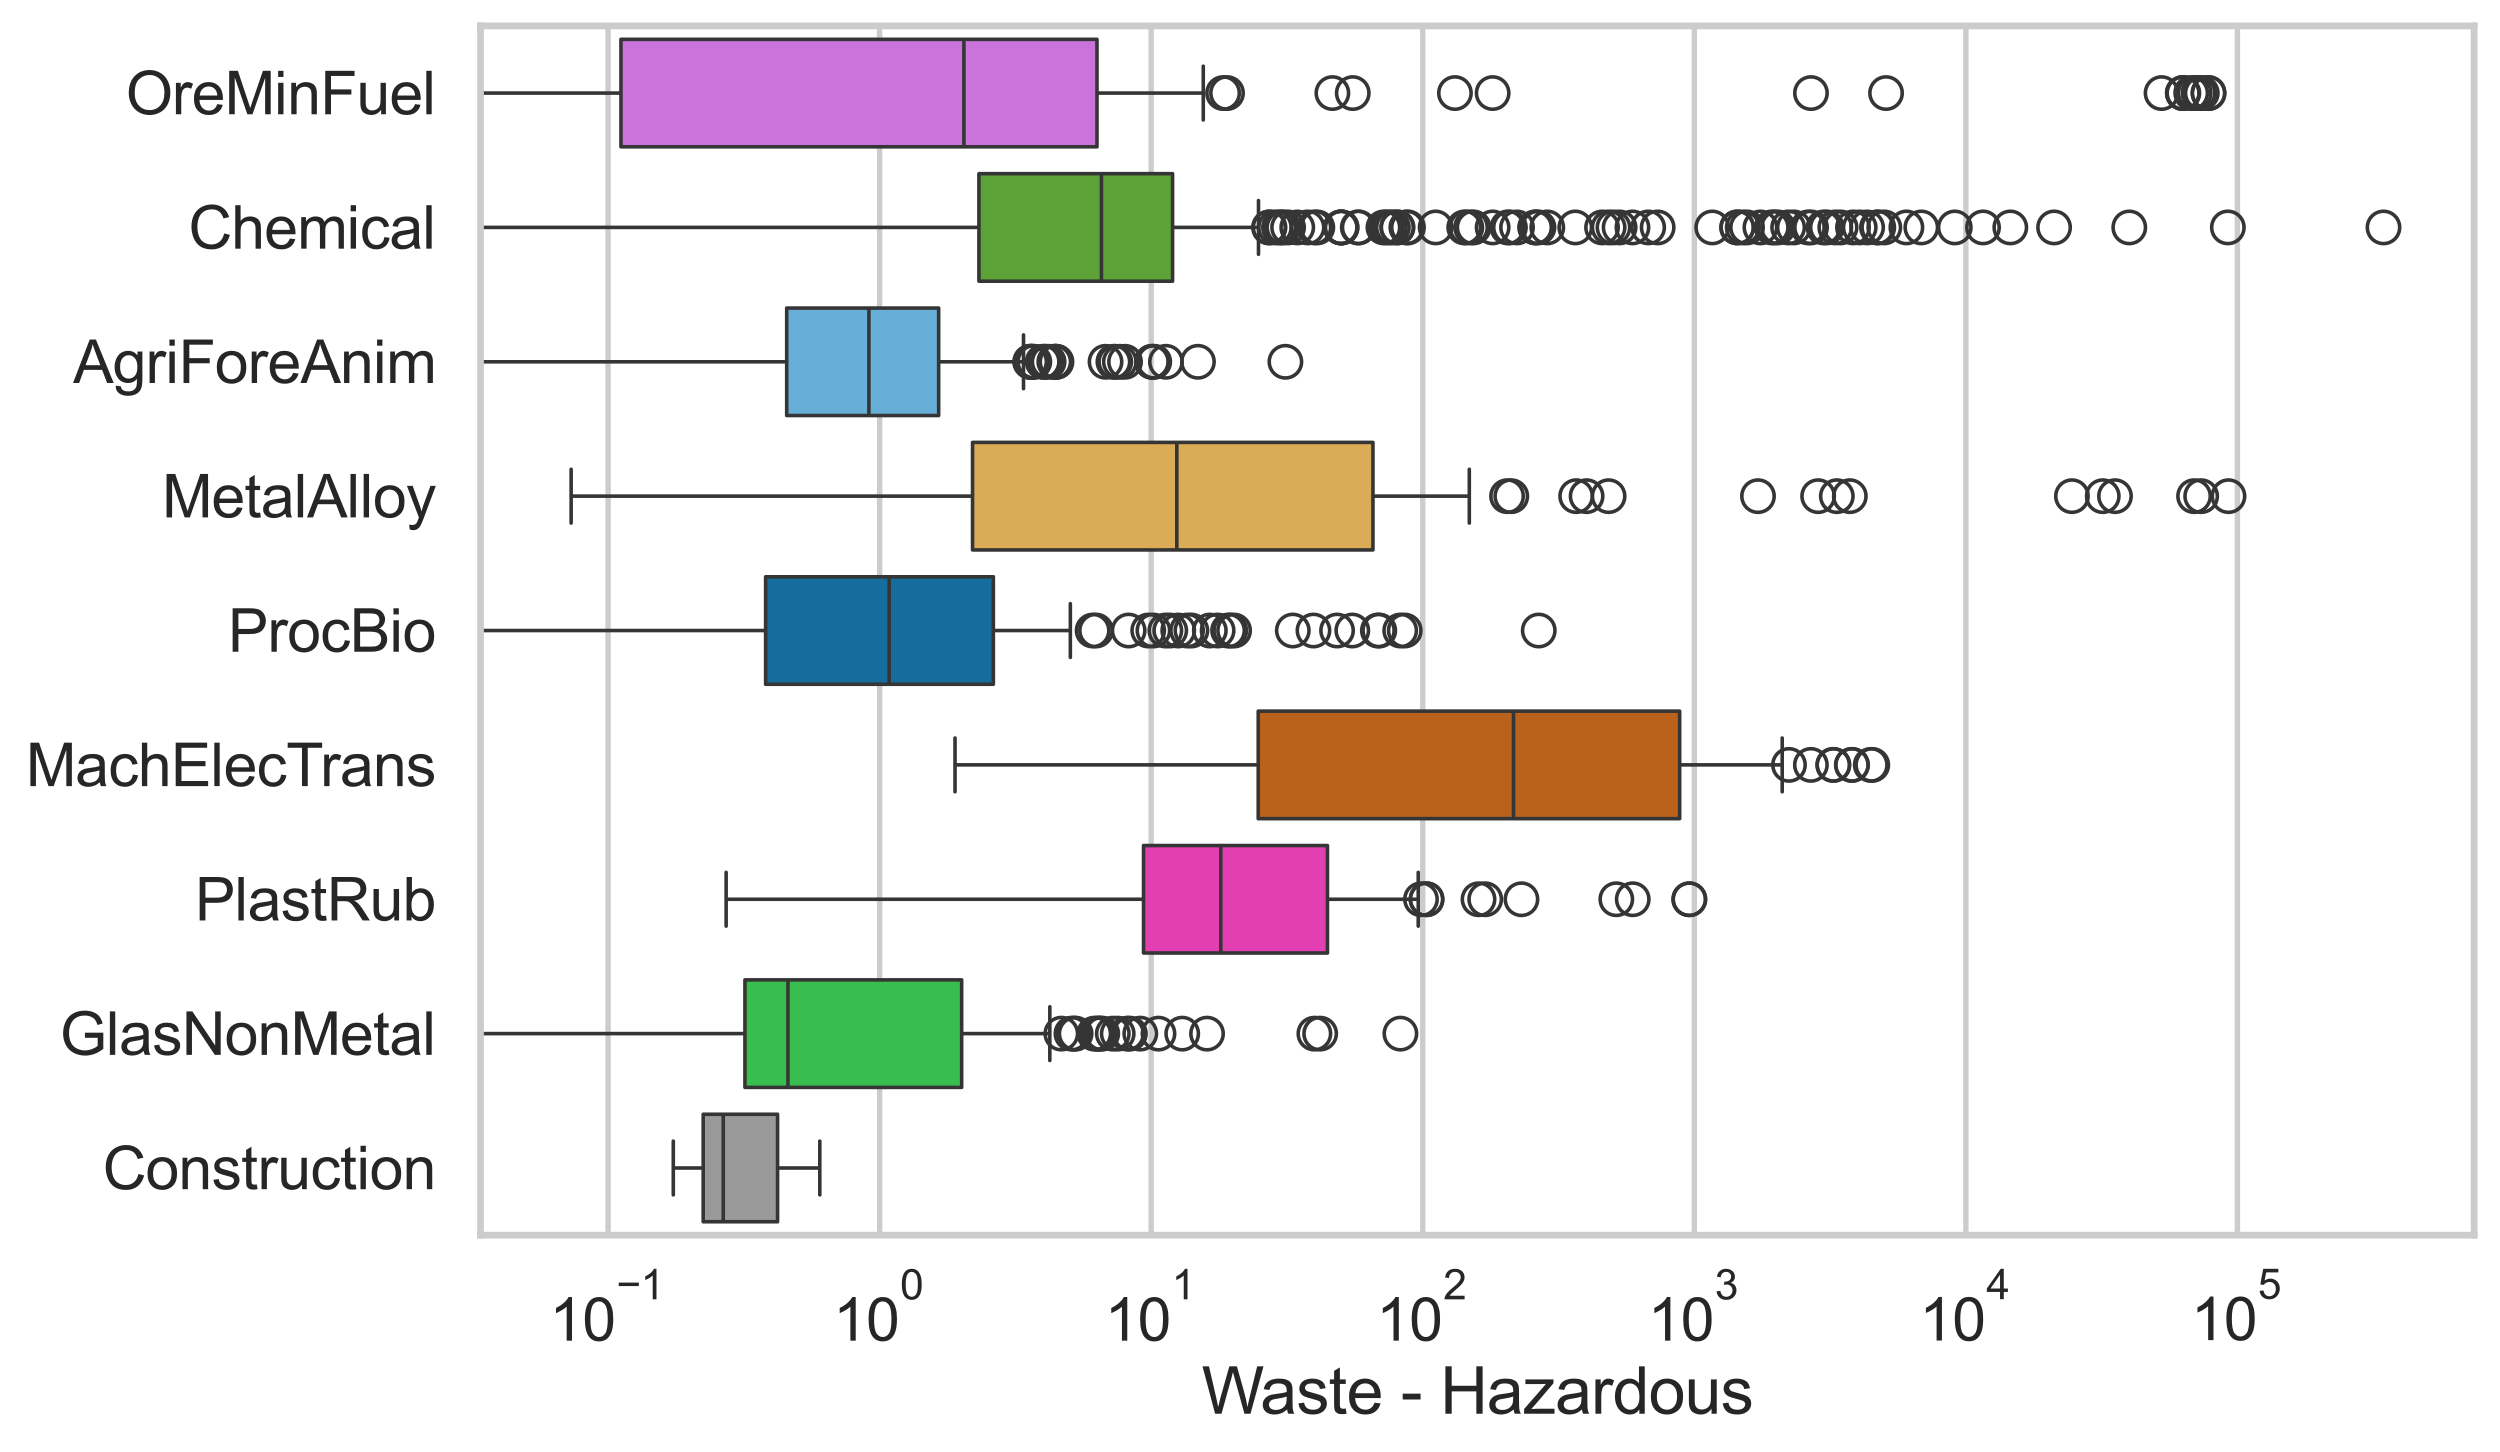<?xml version="1.0" encoding="utf-8" standalone="no"?>
<!DOCTYPE svg PUBLIC "-//W3C//DTD SVG 1.1//EN"
  "http://www.w3.org/Graphics/SVG/1.1/DTD/svg11.dtd">
<svg xmlns:xlink="http://www.w3.org/1999/xlink" width="695.577pt" height="404.121pt" viewBox="0 0 695.577 404.121" xmlns="http://www.w3.org/2000/svg" version="1.1">
 <defs>
  <style type="text/css">*{stroke-linejoin: round; stroke-linecap: butt}</style>
 </defs>
 <g id="figure_1">
  <g id="patch_1">
   <path d="M 0 404.121 
L 695.577 404.121 
L 695.577 0 
L 0 0 
z
" style="fill: #ffffff"/>
  </g>
  <g id="axes_1">
   <g id="patch_2">
    <path d="M 133.697 343.665 
L 688.377 343.665 
L 688.377 7.2 
L 133.697 7.2 
z
" style="fill: #ffffff"/>
   </g>
   <g id="matplotlib.axis_1">
    <g id="xtick_1">
     <g id="line2d_1">
      <path d="M 169.189 343.665 
L 169.189 7.2 
" clip-path="url(#pb0ef22a0eb)" style="fill: none; stroke: #cccccc; stroke-width: 1.5; stroke-linecap: round"/>
     </g>
     <g id="text_1">
      <!-- $\mathdefault{10^{-1}}$ -->
      <g style="fill: #262626" transform="translate(152.854 373.18) scale(0.165 -0.165)">
       <defs>
        <path id="ArialMT-31" d="M 2384 0 
L 1822 0 
L 1822 3584 
Q 1619 3391 1289 3197 
Q 959 3003 697 2906 
L 697 3450 
Q 1169 3672 1522 3987 
Q 1875 4303 2022 4600 
L 2384 4600 
L 2384 0 
z
" transform="scale(0.016)"/>
        <path id="ArialMT-30" d="M 266 2259 
Q 266 3072 433 3567 
Q 600 4063 929 4331 
Q 1259 4600 1759 4600 
Q 2128 4600 2406 4451 
Q 2684 4303 2865 4023 
Q 3047 3744 3150 3342 
Q 3253 2941 3253 2259 
Q 3253 1453 3087 958 
Q 2922 463 2592 192 
Q 2263 -78 1759 -78 
Q 1097 -78 719 397 
Q 266 969 266 2259 
z
M 844 2259 
Q 844 1131 1108 757 
Q 1372 384 1759 384 
Q 2147 384 2411 759 
Q 2675 1134 2675 2259 
Q 2675 3391 2411 3762 
Q 2147 4134 1753 4134 
Q 1366 4134 1134 3806 
Q 844 3388 844 2259 
z
" transform="scale(0.016)"/>
        <path id="ArialMT-2212" d="M 3381 1997 
L 356 1997 
L 356 2522 
L 3381 2522 
L 3381 1997 
z
" transform="scale(0.016)"/>
       </defs>
       <use xlink:href="#ArialMT-31" transform="translate(0 0.994)"/>
       <use xlink:href="#ArialMT-30" transform="translate(55.615 0.994)"/>
       <use xlink:href="#ArialMT-2212" transform="translate(112.973 70.688) scale(0.7)"/>
       <use xlink:href="#ArialMT-31" transform="translate(153.852 70.688) scale(0.7)"/>
      </g>
     </g>
    </g>
    <g id="xtick_2">
     <g id="line2d_2">
      <path d="M 244.744 343.665 
L 244.744 7.2 
" clip-path="url(#pb0ef22a0eb)" style="fill: none; stroke: #cccccc; stroke-width: 1.5; stroke-linecap: round"/>
     </g>
     <g id="text_2">
      <!-- $\mathdefault{10^{0}}$ -->
      <g style="fill: #262626" transform="translate(231.791 373.18) scale(0.165 -0.165)">
       <use xlink:href="#ArialMT-31" transform="translate(0 0.994)"/>
       <use xlink:href="#ArialMT-30" transform="translate(55.615 0.994)"/>
       <use xlink:href="#ArialMT-30" transform="translate(112.973 70.688) scale(0.7)"/>
      </g>
     </g>
    </g>
    <g id="xtick_3">
     <g id="line2d_3">
      <path d="M 320.298 343.665 
L 320.298 7.2 
" clip-path="url(#pb0ef22a0eb)" style="fill: none; stroke: #cccccc; stroke-width: 1.5; stroke-linecap: round"/>
     </g>
     <g id="text_3">
      <!-- $\mathdefault{10^{1}}$ -->
      <g style="fill: #262626" transform="translate(307.346 373.18) scale(0.165 -0.165)">
       <use xlink:href="#ArialMT-31" transform="translate(0 0.994)"/>
       <use xlink:href="#ArialMT-30" transform="translate(55.615 0.994)"/>
       <use xlink:href="#ArialMT-31" transform="translate(112.973 70.688) scale(0.7)"/>
      </g>
     </g>
    </g>
    <g id="xtick_4">
     <g id="line2d_4">
      <path d="M 395.853 343.665 
L 395.853 7.2 
" clip-path="url(#pb0ef22a0eb)" style="fill: none; stroke: #cccccc; stroke-width: 1.5; stroke-linecap: round"/>
     </g>
     <g id="text_4">
      <!-- $\mathdefault{10^{2}}$ -->
      <g style="fill: #262626" transform="translate(382.901 373.18) scale(0.165 -0.165)">
       <defs>
        <path id="ArialMT-32" d="M 3222 541 
L 3222 0 
L 194 0 
Q 188 203 259 391 
Q 375 700 629 1000 
Q 884 1300 1366 1694 
Q 2113 2306 2375 2664 
Q 2638 3022 2638 3341 
Q 2638 3675 2398 3904 
Q 2159 4134 1775 4134 
Q 1369 4134 1125 3890 
Q 881 3647 878 3216 
L 300 3275 
Q 359 3922 746 4261 
Q 1134 4600 1788 4600 
Q 2447 4600 2831 4234 
Q 3216 3869 3216 3328 
Q 3216 3053 3103 2787 
Q 2991 2522 2730 2228 
Q 2469 1934 1863 1422 
Q 1356 997 1212 845 
Q 1069 694 975 541 
L 3222 541 
z
" transform="scale(0.016)"/>
       </defs>
       <use xlink:href="#ArialMT-31" transform="translate(0 0.994)"/>
       <use xlink:href="#ArialMT-30" transform="translate(55.615 0.994)"/>
       <use xlink:href="#ArialMT-32" transform="translate(112.973 70.688) scale(0.7)"/>
      </g>
     </g>
    </g>
    <g id="xtick_5">
     <g id="line2d_5">
      <path d="M 471.408 343.665 
L 471.408 7.2 
" clip-path="url(#pb0ef22a0eb)" style="fill: none; stroke: #cccccc; stroke-width: 1.5; stroke-linecap: round"/>
     </g>
     <g id="text_5">
      <!-- $\mathdefault{10^{3}}$ -->
      <g style="fill: #262626" transform="translate(458.455 373.18) scale(0.165 -0.165)">
       <defs>
        <path id="ArialMT-33" d="M 269 1209 
L 831 1284 
Q 928 806 1161 595 
Q 1394 384 1728 384 
Q 2125 384 2398 659 
Q 2672 934 2672 1341 
Q 2672 1728 2419 1979 
Q 2166 2231 1775 2231 
Q 1616 2231 1378 2169 
L 1441 2663 
Q 1497 2656 1531 2656 
Q 1891 2656 2178 2843 
Q 2466 3031 2466 3422 
Q 2466 3731 2256 3934 
Q 2047 4138 1716 4138 
Q 1388 4138 1169 3931 
Q 950 3725 888 3313 
L 325 3413 
Q 428 3978 793 4289 
Q 1159 4600 1703 4600 
Q 2078 4600 2393 4439 
Q 2709 4278 2876 4000 
Q 3044 3722 3044 3409 
Q 3044 3113 2884 2869 
Q 2725 2625 2413 2481 
Q 2819 2388 3044 2092 
Q 3269 1797 3269 1353 
Q 3269 753 2831 336 
Q 2394 -81 1725 -81 
Q 1122 -81 723 278 
Q 325 638 269 1209 
z
" transform="scale(0.016)"/>
       </defs>
       <use xlink:href="#ArialMT-31" transform="translate(0 0.994)"/>
       <use xlink:href="#ArialMT-30" transform="translate(55.615 0.994)"/>
       <use xlink:href="#ArialMT-33" transform="translate(112.973 70.688) scale(0.7)"/>
      </g>
     </g>
    </g>
    <g id="xtick_6">
     <g id="line2d_6">
      <path d="M 546.963 343.665 
L 546.963 7.2 
" clip-path="url(#pb0ef22a0eb)" style="fill: none; stroke: #cccccc; stroke-width: 1.5; stroke-linecap: round"/>
     </g>
     <g id="text_6">
      <!-- $\mathdefault{10^{4}}$ -->
      <g style="fill: #262626" transform="translate(534.01 373.015) scale(0.165 -0.165)">
       <defs>
        <path id="ArialMT-34" d="M 2069 0 
L 2069 1097 
L 81 1097 
L 81 1613 
L 2172 4581 
L 2631 4581 
L 2631 1613 
L 3250 1613 
L 3250 1097 
L 2631 1097 
L 2631 0 
L 2069 0 
z
M 2069 1613 
L 2069 3678 
L 634 1613 
L 2069 1613 
z
" transform="scale(0.016)"/>
       </defs>
       <use xlink:href="#ArialMT-31" transform="translate(0 0.202)"/>
       <use xlink:href="#ArialMT-30" transform="translate(55.615 0.202)"/>
       <use xlink:href="#ArialMT-34" transform="translate(112.973 69.895) scale(0.7)"/>
      </g>
     </g>
    </g>
    <g id="xtick_7">
     <g id="line2d_7">
      <path d="M 622.517 343.665 
L 622.517 7.2 
" clip-path="url(#pb0ef22a0eb)" style="fill: none; stroke: #cccccc; stroke-width: 1.5; stroke-linecap: round"/>
     </g>
     <g id="text_7">
      <!-- $\mathdefault{10^{5}}$ -->
      <g style="fill: #262626" transform="translate(609.565 373.015) scale(0.165 -0.165)">
       <defs>
        <path id="ArialMT-35" d="M 266 1200 
L 856 1250 
Q 922 819 1161 601 
Q 1400 384 1738 384 
Q 2144 384 2425 690 
Q 2706 997 2706 1503 
Q 2706 1984 2436 2262 
Q 2166 2541 1728 2541 
Q 1456 2541 1237 2417 
Q 1019 2294 894 2097 
L 366 2166 
L 809 4519 
L 3088 4519 
L 3088 3981 
L 1259 3981 
L 1013 2750 
Q 1425 3038 1878 3038 
Q 2478 3038 2890 2622 
Q 3303 2206 3303 1553 
Q 3303 931 2941 478 
Q 2500 -78 1738 -78 
Q 1113 -78 717 272 
Q 322 622 266 1200 
z
" transform="scale(0.016)"/>
       </defs>
       <use xlink:href="#ArialMT-31" transform="translate(0 0.88)"/>
       <use xlink:href="#ArialMT-30" transform="translate(55.615 0.88)"/>
       <use xlink:href="#ArialMT-35" transform="translate(112.973 70.573) scale(0.7)"/>
      </g>
     </g>
    </g>
    <g id="xtick_8"/>
    <g id="xtick_9"/>
    <g id="xtick_10"/>
    <g id="xtick_11"/>
    <g id="xtick_12"/>
    <g id="xtick_13"/>
    <g id="xtick_14"/>
    <g id="xtick_15"/>
    <g id="xtick_16"/>
    <g id="xtick_17"/>
    <g id="xtick_18"/>
    <g id="xtick_19"/>
    <g id="xtick_20"/>
    <g id="xtick_21"/>
    <g id="xtick_22"/>
    <g id="xtick_23"/>
    <g id="xtick_24"/>
    <g id="xtick_25"/>
    <g id="xtick_26"/>
    <g id="xtick_27"/>
    <g id="xtick_28"/>
    <g id="xtick_29"/>
    <g id="xtick_30"/>
    <g id="xtick_31"/>
    <g id="xtick_32"/>
    <g id="xtick_33"/>
    <g id="xtick_34"/>
    <g id="xtick_35"/>
    <g id="xtick_36"/>
    <g id="xtick_37"/>
    <g id="xtick_38"/>
    <g id="xtick_39"/>
    <g id="xtick_40"/>
    <g id="xtick_41"/>
    <g id="xtick_42"/>
    <g id="xtick_43"/>
    <g id="xtick_44"/>
    <g id="xtick_45"/>
    <g id="xtick_46"/>
    <g id="xtick_47"/>
    <g id="xtick_48"/>
    <g id="xtick_49"/>
    <g id="xtick_50"/>
    <g id="xtick_51"/>
    <g id="xtick_52"/>
    <g id="xtick_53"/>
    <g id="xtick_54"/>
    <g id="xtick_55"/>
    <g id="xtick_56"/>
    <g id="xtick_57"/>
    <g id="xtick_58"/>
    <g id="xtick_59"/>
    <g id="xtick_60"/>
    <g id="xtick_61"/>
    <g id="xtick_62"/>
    <g id="xtick_63"/>
    <g id="xtick_64"/>
    <g id="xtick_65"/>
    <g id="xtick_66"/>
    <g id="xtick_67"/>
    <g id="text_8">
     <!-- Waste - Hazardous -->
     <g style="fill: #262626" transform="translate(334.351 393.344) scale(0.18 -0.18)">
      <defs>
       <path id="ArialMT-57" d="M 1294 0 
L 78 4581 
L 700 4581 
L 1397 1578 
Q 1509 1106 1591 641 
Q 1766 1375 1797 1488 
L 2669 4581 
L 3400 4581 
L 4056 2263 
Q 4303 1400 4413 641 
Q 4500 1075 4641 1638 
L 5359 4581 
L 5969 4581 
L 4713 0 
L 4128 0 
L 3163 3491 
Q 3041 3928 3019 4028 
Q 2947 3713 2884 3491 
L 1913 0 
L 1294 0 
z
" transform="scale(0.016)"/>
       <path id="ArialMT-61" d="M 2588 409 
Q 2275 144 1986 34 
Q 1697 -75 1366 -75 
Q 819 -75 525 192 
Q 231 459 231 875 
Q 231 1119 342 1320 
Q 453 1522 633 1644 
Q 813 1766 1038 1828 
Q 1203 1872 1538 1913 
Q 2219 1994 2541 2106 
Q 2544 2222 2544 2253 
Q 2544 2597 2384 2738 
Q 2169 2928 1744 2928 
Q 1347 2928 1158 2789 
Q 969 2650 878 2297 
L 328 2372 
Q 403 2725 575 2942 
Q 747 3159 1072 3276 
Q 1397 3394 1825 3394 
Q 2250 3394 2515 3294 
Q 2781 3194 2906 3042 
Q 3031 2891 3081 2659 
Q 3109 2516 3109 2141 
L 3109 1391 
Q 3109 606 3145 398 
Q 3181 191 3288 0 
L 2700 0 
Q 2613 175 2588 409 
z
M 2541 1666 
Q 2234 1541 1622 1453 
Q 1275 1403 1131 1340 
Q 988 1278 909 1158 
Q 831 1038 831 891 
Q 831 666 1001 516 
Q 1172 366 1500 366 
Q 1825 366 2078 508 
Q 2331 650 2450 897 
Q 2541 1088 2541 1459 
L 2541 1666 
z
" transform="scale(0.016)"/>
       <path id="ArialMT-73" d="M 197 991 
L 753 1078 
Q 800 744 1014 566 
Q 1228 388 1613 388 
Q 2000 388 2187 545 
Q 2375 703 2375 916 
Q 2375 1106 2209 1216 
Q 2094 1291 1634 1406 
Q 1016 1563 777 1677 
Q 538 1791 414 1992 
Q 291 2194 291 2438 
Q 291 2659 392 2848 
Q 494 3038 669 3163 
Q 800 3259 1026 3326 
Q 1253 3394 1513 3394 
Q 1903 3394 2198 3281 
Q 2494 3169 2634 2976 
Q 2775 2784 2828 2463 
L 2278 2388 
Q 2241 2644 2061 2787 
Q 1881 2931 1553 2931 
Q 1166 2931 1000 2803 
Q 834 2675 834 2503 
Q 834 2394 903 2306 
Q 972 2216 1119 2156 
Q 1203 2125 1616 2013 
Q 2213 1853 2448 1751 
Q 2684 1650 2818 1456 
Q 2953 1263 2953 975 
Q 2953 694 2789 445 
Q 2625 197 2315 61 
Q 2006 -75 1616 -75 
Q 969 -75 630 194 
Q 291 463 197 991 
z
" transform="scale(0.016)"/>
       <path id="ArialMT-74" d="M 1650 503 
L 1731 6 
Q 1494 -44 1306 -44 
Q 1000 -44 831 53 
Q 663 150 594 308 
Q 525 466 525 972 
L 525 2881 
L 113 2881 
L 113 3319 
L 525 3319 
L 525 4141 
L 1084 4478 
L 1084 3319 
L 1650 3319 
L 1650 2881 
L 1084 2881 
L 1084 941 
Q 1084 700 1114 631 
Q 1144 563 1211 522 
Q 1278 481 1403 481 
Q 1497 481 1650 503 
z
" transform="scale(0.016)"/>
       <path id="ArialMT-65" d="M 2694 1069 
L 3275 997 
Q 3138 488 2766 206 
Q 2394 -75 1816 -75 
Q 1088 -75 661 373 
Q 234 822 234 1631 
Q 234 2469 665 2931 
Q 1097 3394 1784 3394 
Q 2450 3394 2872 2941 
Q 3294 2488 3294 1666 
Q 3294 1616 3291 1516 
L 816 1516 
Q 847 969 1125 678 
Q 1403 388 1819 388 
Q 2128 388 2347 550 
Q 2566 713 2694 1069 
z
M 847 1978 
L 2700 1978 
Q 2663 2397 2488 2606 
Q 2219 2931 1791 2931 
Q 1403 2931 1139 2672 
Q 875 2413 847 1978 
z
" transform="scale(0.016)"/>
       <path id="ArialMT-20" transform="scale(0.016)"/>
       <path id="ArialMT-2d" d="M 203 1375 
L 203 1941 
L 1931 1941 
L 1931 1375 
L 203 1375 
z
" transform="scale(0.016)"/>
       <path id="ArialMT-48" d="M 513 0 
L 513 4581 
L 1119 4581 
L 1119 2700 
L 3500 2700 
L 3500 4581 
L 4106 4581 
L 4106 0 
L 3500 0 
L 3500 2159 
L 1119 2159 
L 1119 0 
L 513 0 
z
" transform="scale(0.016)"/>
       <path id="ArialMT-7a" d="M 125 0 
L 125 456 
L 2238 2881 
Q 1878 2863 1603 2863 
L 250 2863 
L 250 3319 
L 2963 3319 
L 2963 2947 
L 1166 841 
L 819 456 
Q 1197 484 1528 484 
L 3063 484 
L 3063 0 
L 125 0 
z
" transform="scale(0.016)"/>
       <path id="ArialMT-72" d="M 416 0 
L 416 3319 
L 922 3319 
L 922 2816 
Q 1116 3169 1280 3281 
Q 1444 3394 1641 3394 
Q 1925 3394 2219 3213 
L 2025 2691 
Q 1819 2813 1613 2813 
Q 1428 2813 1281 2702 
Q 1134 2591 1072 2394 
Q 978 2094 978 1738 
L 978 0 
L 416 0 
z
" transform="scale(0.016)"/>
       <path id="ArialMT-64" d="M 2575 0 
L 2575 419 
Q 2259 -75 1647 -75 
Q 1250 -75 917 144 
Q 584 363 401 755 
Q 219 1147 219 1656 
Q 219 2153 384 2558 
Q 550 2963 881 3178 
Q 1213 3394 1622 3394 
Q 1922 3394 2156 3267 
Q 2391 3141 2538 2938 
L 2538 4581 
L 3097 4581 
L 3097 0 
L 2575 0 
z
M 797 1656 
Q 797 1019 1065 703 
Q 1334 388 1700 388 
Q 2069 388 2326 689 
Q 2584 991 2584 1609 
Q 2584 2291 2321 2609 
Q 2059 2928 1675 2928 
Q 1300 2928 1048 2622 
Q 797 2316 797 1656 
z
" transform="scale(0.016)"/>
       <path id="ArialMT-6f" d="M 213 1659 
Q 213 2581 725 3025 
Q 1153 3394 1769 3394 
Q 2453 3394 2887 2945 
Q 3322 2497 3322 1706 
Q 3322 1066 3130 698 
Q 2938 331 2570 128 
Q 2203 -75 1769 -75 
Q 1072 -75 642 372 
Q 213 819 213 1659 
z
M 791 1659 
Q 791 1022 1069 705 
Q 1347 388 1769 388 
Q 2188 388 2466 706 
Q 2744 1025 2744 1678 
Q 2744 2294 2464 2611 
Q 2184 2928 1769 2928 
Q 1347 2928 1069 2612 
Q 791 2297 791 1659 
z
" transform="scale(0.016)"/>
       <path id="ArialMT-75" d="M 2597 0 
L 2597 488 
Q 2209 -75 1544 -75 
Q 1250 -75 995 37 
Q 741 150 617 320 
Q 494 491 444 738 
Q 409 903 409 1263 
L 409 3319 
L 972 3319 
L 972 1478 
Q 972 1038 1006 884 
Q 1059 663 1231 536 
Q 1403 409 1656 409 
Q 1909 409 2131 539 
Q 2353 669 2445 892 
Q 2538 1116 2538 1541 
L 2538 3319 
L 3100 3319 
L 3100 0 
L 2597 0 
z
" transform="scale(0.016)"/>
      </defs>
      <use xlink:href="#ArialMT-57"/>
      <use xlink:href="#ArialMT-61" transform="translate(90.635 0)"/>
      <use xlink:href="#ArialMT-73" transform="translate(146.25 0)"/>
      <use xlink:href="#ArialMT-74" transform="translate(196.25 0)"/>
      <use xlink:href="#ArialMT-65" transform="translate(224.033 0)"/>
      <use xlink:href="#ArialMT-20" transform="translate(279.648 0)"/>
      <use xlink:href="#ArialMT-2d" transform="translate(307.432 0)"/>
      <use xlink:href="#ArialMT-20" transform="translate(340.732 0)"/>
      <use xlink:href="#ArialMT-48" transform="translate(368.516 0)"/>
      <use xlink:href="#ArialMT-61" transform="translate(440.732 0)"/>
      <use xlink:href="#ArialMT-7a" transform="translate(496.348 0)"/>
      <use xlink:href="#ArialMT-61" transform="translate(546.348 0)"/>
      <use xlink:href="#ArialMT-72" transform="translate(601.963 0)"/>
      <use xlink:href="#ArialMT-64" transform="translate(635.264 0)"/>
      <use xlink:href="#ArialMT-6f" transform="translate(690.879 0)"/>
      <use xlink:href="#ArialMT-75" transform="translate(746.494 0)"/>
      <use xlink:href="#ArialMT-73" transform="translate(802.109 0)"/>
     </g>
    </g>
   </g>
   <g id="matplotlib.axis_2">
    <g id="ytick_1">
     <g id="text_9">
      <!-- OreMinFuel -->
      <g style="fill: #262626" transform="translate(35.013 31.798) scale(0.165 -0.165)">
       <defs>
        <path id="ArialMT-4f" d="M 309 2231 
Q 309 3372 921 4017 
Q 1534 4663 2503 4663 
Q 3138 4663 3647 4359 
Q 4156 4056 4423 3514 
Q 4691 2972 4691 2284 
Q 4691 1588 4409 1038 
Q 4128 488 3612 205 
Q 3097 -78 2500 -78 
Q 1853 -78 1343 234 
Q 834 547 571 1087 
Q 309 1628 309 2231 
z
M 934 2222 
Q 934 1394 1379 917 
Q 1825 441 2497 441 
Q 3181 441 3623 922 
Q 4066 1403 4066 2288 
Q 4066 2847 3877 3264 
Q 3688 3681 3323 3911 
Q 2959 4141 2506 4141 
Q 1863 4141 1398 3698 
Q 934 3256 934 2222 
z
" transform="scale(0.016)"/>
        <path id="ArialMT-4d" d="M 475 0 
L 475 4581 
L 1388 4581 
L 2472 1338 
Q 2622 884 2691 659 
Q 2769 909 2934 1394 
L 4031 4581 
L 4847 4581 
L 4847 0 
L 4263 0 
L 4263 3834 
L 2931 0 
L 2384 0 
L 1059 3900 
L 1059 0 
L 475 0 
z
" transform="scale(0.016)"/>
        <path id="ArialMT-69" d="M 425 3934 
L 425 4581 
L 988 4581 
L 988 3934 
L 425 3934 
z
M 425 0 
L 425 3319 
L 988 3319 
L 988 0 
L 425 0 
z
" transform="scale(0.016)"/>
        <path id="ArialMT-6e" d="M 422 0 
L 422 3319 
L 928 3319 
L 928 2847 
Q 1294 3394 1984 3394 
Q 2284 3394 2536 3286 
Q 2788 3178 2913 3003 
Q 3038 2828 3088 2588 
Q 3119 2431 3119 2041 
L 3119 0 
L 2556 0 
L 2556 2019 
Q 2556 2363 2490 2533 
Q 2425 2703 2258 2804 
Q 2091 2906 1866 2906 
Q 1506 2906 1245 2678 
Q 984 2450 984 1813 
L 984 0 
L 422 0 
z
" transform="scale(0.016)"/>
        <path id="ArialMT-46" d="M 525 0 
L 525 4581 
L 3616 4581 
L 3616 4041 
L 1131 4041 
L 1131 2622 
L 3281 2622 
L 3281 2081 
L 1131 2081 
L 1131 0 
L 525 0 
z
" transform="scale(0.016)"/>
        <path id="ArialMT-6c" d="M 409 0 
L 409 4581 
L 972 4581 
L 972 0 
L 409 0 
z
" transform="scale(0.016)"/>
       </defs>
       <use xlink:href="#ArialMT-4f"/>
       <use xlink:href="#ArialMT-72" transform="translate(77.783 0)"/>
       <use xlink:href="#ArialMT-65" transform="translate(111.084 0)"/>
       <use xlink:href="#ArialMT-4d" transform="translate(166.699 0)"/>
       <use xlink:href="#ArialMT-69" transform="translate(250 0)"/>
       <use xlink:href="#ArialMT-6e" transform="translate(272.217 0)"/>
       <use xlink:href="#ArialMT-46" transform="translate(327.832 0)"/>
       <use xlink:href="#ArialMT-75" transform="translate(388.916 0)"/>
       <use xlink:href="#ArialMT-65" transform="translate(444.531 0)"/>
       <use xlink:href="#ArialMT-6c" transform="translate(500.146 0)"/>
      </g>
     </g>
    </g>
    <g id="ytick_2">
     <g id="text_10">
      <!-- Chemical -->
      <g style="fill: #262626" transform="translate(52.428 69.183) scale(0.165 -0.165)">
       <defs>
        <path id="ArialMT-43" d="M 3763 1606 
L 4369 1453 
Q 4178 706 3683 314 
Q 3188 -78 2472 -78 
Q 1731 -78 1267 223 
Q 803 525 561 1097 
Q 319 1669 319 2325 
Q 319 3041 592 3573 
Q 866 4106 1370 4382 
Q 1875 4659 2481 4659 
Q 3169 4659 3637 4309 
Q 4106 3959 4291 3325 
L 3694 3184 
Q 3534 3684 3231 3912 
Q 2928 4141 2469 4141 
Q 1941 4141 1586 3887 
Q 1231 3634 1087 3207 
Q 944 2781 944 2328 
Q 944 1744 1114 1308 
Q 1284 872 1643 656 
Q 2003 441 2422 441 
Q 2931 441 3284 734 
Q 3638 1028 3763 1606 
z
" transform="scale(0.016)"/>
        <path id="ArialMT-68" d="M 422 0 
L 422 4581 
L 984 4581 
L 984 2938 
Q 1378 3394 1978 3394 
Q 2347 3394 2619 3248 
Q 2891 3103 3008 2847 
Q 3125 2591 3125 2103 
L 3125 0 
L 2563 0 
L 2563 2103 
Q 2563 2525 2380 2717 
Q 2197 2909 1863 2909 
Q 1613 2909 1392 2779 
Q 1172 2650 1078 2428 
Q 984 2206 984 1816 
L 984 0 
L 422 0 
z
" transform="scale(0.016)"/>
        <path id="ArialMT-6d" d="M 422 0 
L 422 3319 
L 925 3319 
L 925 2853 
Q 1081 3097 1340 3245 
Q 1600 3394 1931 3394 
Q 2300 3394 2536 3241 
Q 2772 3088 2869 2813 
Q 3263 3394 3894 3394 
Q 4388 3394 4653 3120 
Q 4919 2847 4919 2278 
L 4919 0 
L 4359 0 
L 4359 2091 
Q 4359 2428 4304 2576 
Q 4250 2725 4106 2815 
Q 3963 2906 3769 2906 
Q 3419 2906 3187 2673 
Q 2956 2441 2956 1928 
L 2956 0 
L 2394 0 
L 2394 2156 
Q 2394 2531 2256 2718 
Q 2119 2906 1806 2906 
Q 1569 2906 1367 2781 
Q 1166 2656 1075 2415 
Q 984 2175 984 1722 
L 984 0 
L 422 0 
z
" transform="scale(0.016)"/>
        <path id="ArialMT-63" d="M 2588 1216 
L 3141 1144 
Q 3050 572 2676 248 
Q 2303 -75 1759 -75 
Q 1078 -75 664 370 
Q 250 816 250 1647 
Q 250 2184 428 2587 
Q 606 2991 970 3192 
Q 1334 3394 1763 3394 
Q 2303 3394 2647 3120 
Q 2991 2847 3088 2344 
L 2541 2259 
Q 2463 2594 2264 2762 
Q 2066 2931 1784 2931 
Q 1359 2931 1093 2626 
Q 828 2322 828 1663 
Q 828 994 1084 691 
Q 1341 388 1753 388 
Q 2084 388 2306 591 
Q 2528 794 2588 1216 
z
" transform="scale(0.016)"/>
       </defs>
       <use xlink:href="#ArialMT-43"/>
       <use xlink:href="#ArialMT-68" transform="translate(72.217 0)"/>
       <use xlink:href="#ArialMT-65" transform="translate(127.832 0)"/>
       <use xlink:href="#ArialMT-6d" transform="translate(183.447 0)"/>
       <use xlink:href="#ArialMT-69" transform="translate(266.748 0)"/>
       <use xlink:href="#ArialMT-63" transform="translate(288.965 0)"/>
       <use xlink:href="#ArialMT-61" transform="translate(338.965 0)"/>
       <use xlink:href="#ArialMT-6c" transform="translate(394.58 0)"/>
      </g>
     </g>
    </g>
    <g id="ytick_3">
     <g id="text_11">
      <!-- AgriForeAnim -->
      <g style="fill: #262626" transform="translate(20.341 106.568) scale(0.165 -0.165)">
       <defs>
        <path id="ArialMT-41" d="M -9 0 
L 1750 4581 
L 2403 4581 
L 4278 0 
L 3588 0 
L 3053 1388 
L 1138 1388 
L 634 0 
L -9 0 
z
M 1313 1881 
L 2866 1881 
L 2388 3150 
Q 2169 3728 2063 4100 
Q 1975 3659 1816 3225 
L 1313 1881 
z
" transform="scale(0.016)"/>
        <path id="ArialMT-67" d="M 319 -275 
L 866 -356 
Q 900 -609 1056 -725 
Q 1266 -881 1628 -881 
Q 2019 -881 2231 -725 
Q 2444 -569 2519 -288 
Q 2563 -116 2559 434 
Q 2191 0 1641 0 
Q 956 0 581 494 
Q 206 988 206 1678 
Q 206 2153 378 2554 
Q 550 2956 876 3175 
Q 1203 3394 1644 3394 
Q 2231 3394 2613 2919 
L 2613 3319 
L 3131 3319 
L 3131 450 
Q 3131 -325 2973 -648 
Q 2816 -972 2473 -1159 
Q 2131 -1347 1631 -1347 
Q 1038 -1347 672 -1080 
Q 306 -813 319 -275 
z
M 784 1719 
Q 784 1066 1043 766 
Q 1303 466 1694 466 
Q 2081 466 2343 764 
Q 2606 1063 2606 1700 
Q 2606 2309 2336 2618 
Q 2066 2928 1684 2928 
Q 1309 2928 1046 2623 
Q 784 2319 784 1719 
z
" transform="scale(0.016)"/>
       </defs>
       <use xlink:href="#ArialMT-41"/>
       <use xlink:href="#ArialMT-67" transform="translate(66.699 0)"/>
       <use xlink:href="#ArialMT-72" transform="translate(122.314 0)"/>
       <use xlink:href="#ArialMT-69" transform="translate(155.615 0)"/>
       <use xlink:href="#ArialMT-46" transform="translate(177.832 0)"/>
       <use xlink:href="#ArialMT-6f" transform="translate(238.916 0)"/>
       <use xlink:href="#ArialMT-72" transform="translate(294.531 0)"/>
       <use xlink:href="#ArialMT-65" transform="translate(327.832 0)"/>
       <use xlink:href="#ArialMT-41" transform="translate(383.447 0)"/>
       <use xlink:href="#ArialMT-6e" transform="translate(450.146 0)"/>
       <use xlink:href="#ArialMT-69" transform="translate(505.762 0)"/>
       <use xlink:href="#ArialMT-6d" transform="translate(527.979 0)"/>
      </g>
     </g>
    </g>
    <g id="ytick_4">
     <g id="text_12">
      <!-- MetalAlloy -->
      <g style="fill: #262626" transform="translate(45.088 143.953) scale(0.165 -0.165)">
       <defs>
        <path id="ArialMT-79" d="M 397 -1278 
L 334 -750 
Q 519 -800 656 -800 
Q 844 -800 956 -737 
Q 1069 -675 1141 -563 
Q 1194 -478 1313 -144 
Q 1328 -97 1363 -6 
L 103 3319 
L 709 3319 
L 1400 1397 
Q 1534 1031 1641 628 
Q 1738 1016 1872 1384 
L 2581 3319 
L 3144 3319 
L 1881 -56 
Q 1678 -603 1566 -809 
Q 1416 -1088 1222 -1217 
Q 1028 -1347 759 -1347 
Q 597 -1347 397 -1278 
z
" transform="scale(0.016)"/>
       </defs>
       <use xlink:href="#ArialMT-4d"/>
       <use xlink:href="#ArialMT-65" transform="translate(83.301 0)"/>
       <use xlink:href="#ArialMT-74" transform="translate(138.916 0)"/>
       <use xlink:href="#ArialMT-61" transform="translate(166.699 0)"/>
       <use xlink:href="#ArialMT-6c" transform="translate(222.314 0)"/>
       <use xlink:href="#ArialMT-41" transform="translate(244.531 0)"/>
       <use xlink:href="#ArialMT-6c" transform="translate(311.23 0)"/>
       <use xlink:href="#ArialMT-6c" transform="translate(333.447 0)"/>
       <use xlink:href="#ArialMT-6f" transform="translate(355.664 0)"/>
       <use xlink:href="#ArialMT-79" transform="translate(411.279 0)"/>
      </g>
     </g>
    </g>
    <g id="ytick_5">
     <g id="text_13">
      <!-- ProcBio -->
      <g style="fill: #262626" transform="translate(63.424 181.337) scale(0.165 -0.165)">
       <defs>
        <path id="ArialMT-50" d="M 494 0 
L 494 4581 
L 2222 4581 
Q 2678 4581 2919 4538 
Q 3256 4481 3484 4323 
Q 3713 4166 3852 3881 
Q 3991 3597 3991 3256 
Q 3991 2672 3619 2267 
Q 3247 1863 2275 1863 
L 1100 1863 
L 1100 0 
L 494 0 
z
M 1100 2403 
L 2284 2403 
Q 2872 2403 3119 2622 
Q 3366 2841 3366 3238 
Q 3366 3525 3220 3729 
Q 3075 3934 2838 4000 
Q 2684 4041 2272 4041 
L 1100 4041 
L 1100 2403 
z
" transform="scale(0.016)"/>
        <path id="ArialMT-42" d="M 469 0 
L 469 4581 
L 2188 4581 
Q 2713 4581 3030 4442 
Q 3347 4303 3526 4014 
Q 3706 3725 3706 3409 
Q 3706 3116 3547 2856 
Q 3388 2597 3066 2438 
Q 3481 2316 3704 2022 
Q 3928 1728 3928 1328 
Q 3928 1006 3792 729 
Q 3656 453 3456 303 
Q 3256 153 2954 76 
Q 2653 0 2216 0 
L 469 0 
z
M 1075 2656 
L 2066 2656 
Q 2469 2656 2644 2709 
Q 2875 2778 2992 2937 
Q 3109 3097 3109 3338 
Q 3109 3566 3000 3739 
Q 2891 3913 2687 3977 
Q 2484 4041 1991 4041 
L 1075 4041 
L 1075 2656 
z
M 1075 541 
L 2216 541 
Q 2509 541 2628 563 
Q 2838 600 2978 687 
Q 3119 775 3209 942 
Q 3300 1109 3300 1328 
Q 3300 1584 3169 1773 
Q 3038 1963 2805 2039 
Q 2572 2116 2134 2116 
L 1075 2116 
L 1075 541 
z
" transform="scale(0.016)"/>
       </defs>
       <use xlink:href="#ArialMT-50"/>
       <use xlink:href="#ArialMT-72" transform="translate(66.699 0)"/>
       <use xlink:href="#ArialMT-6f" transform="translate(100 0)"/>
       <use xlink:href="#ArialMT-63" transform="translate(155.615 0)"/>
       <use xlink:href="#ArialMT-42" transform="translate(205.615 0)"/>
       <use xlink:href="#ArialMT-69" transform="translate(272.314 0)"/>
       <use xlink:href="#ArialMT-6f" transform="translate(294.531 0)"/>
      </g>
     </g>
    </g>
    <g id="ytick_6">
     <g id="text_14">
      <!-- MachElecTrans -->
      <g style="fill: #262626" transform="translate(7.2 218.722) scale(0.165 -0.165)">
       <defs>
        <path id="ArialMT-45" d="M 506 0 
L 506 4581 
L 3819 4581 
L 3819 4041 
L 1113 4041 
L 1113 2638 
L 3647 2638 
L 3647 2100 
L 1113 2100 
L 1113 541 
L 3925 541 
L 3925 0 
L 506 0 
z
" transform="scale(0.016)"/>
        <path id="ArialMT-54" d="M 1659 0 
L 1659 4041 
L 150 4041 
L 150 4581 
L 3781 4581 
L 3781 4041 
L 2266 4041 
L 2266 0 
L 1659 0 
z
" transform="scale(0.016)"/>
       </defs>
       <use xlink:href="#ArialMT-4d"/>
       <use xlink:href="#ArialMT-61" transform="translate(83.301 0)"/>
       <use xlink:href="#ArialMT-63" transform="translate(138.916 0)"/>
       <use xlink:href="#ArialMT-68" transform="translate(188.916 0)"/>
       <use xlink:href="#ArialMT-45" transform="translate(244.531 0)"/>
       <use xlink:href="#ArialMT-6c" transform="translate(311.23 0)"/>
       <use xlink:href="#ArialMT-65" transform="translate(333.447 0)"/>
       <use xlink:href="#ArialMT-63" transform="translate(389.062 0)"/>
       <use xlink:href="#ArialMT-54" transform="translate(439.062 0)"/>
       <use xlink:href="#ArialMT-72" transform="translate(496.396 0)"/>
       <use xlink:href="#ArialMT-61" transform="translate(529.697 0)"/>
       <use xlink:href="#ArialMT-6e" transform="translate(585.312 0)"/>
       <use xlink:href="#ArialMT-73" transform="translate(640.928 0)"/>
      </g>
     </g>
    </g>
    <g id="ytick_7">
     <g id="text_15">
      <!-- PlastRub -->
      <g style="fill: #262626" transform="translate(54.248 256.107) scale(0.165 -0.165)">
       <defs>
        <path id="ArialMT-52" d="M 503 0 
L 503 4581 
L 2534 4581 
Q 3147 4581 3465 4457 
Q 3784 4334 3975 4021 
Q 4166 3709 4166 3331 
Q 4166 2844 3850 2509 
Q 3534 2175 2875 2084 
Q 3116 1969 3241 1856 
Q 3506 1613 3744 1247 
L 4541 0 
L 3778 0 
L 3172 953 
Q 2906 1366 2734 1584 
Q 2563 1803 2427 1890 
Q 2291 1978 2150 2013 
Q 2047 2034 1813 2034 
L 1109 2034 
L 1109 0 
L 503 0 
z
M 1109 2559 
L 2413 2559 
Q 2828 2559 3062 2645 
Q 3297 2731 3419 2920 
Q 3541 3109 3541 3331 
Q 3541 3656 3305 3865 
Q 3069 4075 2559 4075 
L 1109 4075 
L 1109 2559 
z
" transform="scale(0.016)"/>
        <path id="ArialMT-62" d="M 941 0 
L 419 0 
L 419 4581 
L 981 4581 
L 981 2947 
Q 1338 3394 1891 3394 
Q 2197 3394 2470 3270 
Q 2744 3147 2920 2923 
Q 3097 2700 3197 2384 
Q 3297 2069 3297 1709 
Q 3297 856 2875 390 
Q 2453 -75 1863 -75 
Q 1275 -75 941 416 
L 941 0 
z
M 934 1684 
Q 934 1088 1097 822 
Q 1363 388 1816 388 
Q 2184 388 2453 708 
Q 2722 1028 2722 1663 
Q 2722 2313 2464 2622 
Q 2206 2931 1841 2931 
Q 1472 2931 1203 2611 
Q 934 2291 934 1684 
z
" transform="scale(0.016)"/>
       </defs>
       <use xlink:href="#ArialMT-50"/>
       <use xlink:href="#ArialMT-6c" transform="translate(66.699 0)"/>
       <use xlink:href="#ArialMT-61" transform="translate(88.916 0)"/>
       <use xlink:href="#ArialMT-73" transform="translate(144.531 0)"/>
       <use xlink:href="#ArialMT-74" transform="translate(194.531 0)"/>
       <use xlink:href="#ArialMT-52" transform="translate(222.314 0)"/>
       <use xlink:href="#ArialMT-75" transform="translate(294.531 0)"/>
       <use xlink:href="#ArialMT-62" transform="translate(350.146 0)"/>
      </g>
     </g>
    </g>
    <g id="ytick_8">
     <g id="text_16">
      <!-- GlasNonMetal -->
      <g style="fill: #262626" transform="translate(16.659 293.492) scale(0.165 -0.165)">
       <defs>
        <path id="ArialMT-47" d="M 2638 1797 
L 2638 2334 
L 4578 2338 
L 4578 638 
Q 4131 281 3656 101 
Q 3181 -78 2681 -78 
Q 2006 -78 1454 211 
Q 903 500 622 1047 
Q 341 1594 341 2269 
Q 341 2938 620 3517 
Q 900 4097 1425 4378 
Q 1950 4659 2634 4659 
Q 3131 4659 3532 4498 
Q 3934 4338 4162 4050 
Q 4391 3763 4509 3300 
L 3963 3150 
Q 3859 3500 3706 3700 
Q 3553 3900 3268 4020 
Q 2984 4141 2638 4141 
Q 2222 4141 1919 4014 
Q 1616 3888 1430 3681 
Q 1244 3475 1141 3228 
Q 966 2803 966 2306 
Q 966 1694 1177 1281 
Q 1388 869 1791 669 
Q 2194 469 2647 469 
Q 3041 469 3416 620 
Q 3791 772 3984 944 
L 3984 1797 
L 2638 1797 
z
" transform="scale(0.016)"/>
        <path id="ArialMT-4e" d="M 488 0 
L 488 4581 
L 1109 4581 
L 3516 984 
L 3516 4581 
L 4097 4581 
L 4097 0 
L 3475 0 
L 1069 3600 
L 1069 0 
L 488 0 
z
" transform="scale(0.016)"/>
       </defs>
       <use xlink:href="#ArialMT-47"/>
       <use xlink:href="#ArialMT-6c" transform="translate(77.783 0)"/>
       <use xlink:href="#ArialMT-61" transform="translate(100 0)"/>
       <use xlink:href="#ArialMT-73" transform="translate(155.615 0)"/>
       <use xlink:href="#ArialMT-4e" transform="translate(205.615 0)"/>
       <use xlink:href="#ArialMT-6f" transform="translate(277.832 0)"/>
       <use xlink:href="#ArialMT-6e" transform="translate(333.447 0)"/>
       <use xlink:href="#ArialMT-4d" transform="translate(389.062 0)"/>
       <use xlink:href="#ArialMT-65" transform="translate(472.363 0)"/>
       <use xlink:href="#ArialMT-74" transform="translate(527.979 0)"/>
       <use xlink:href="#ArialMT-61" transform="translate(555.762 0)"/>
       <use xlink:href="#ArialMT-6c" transform="translate(611.377 0)"/>
      </g>
     </g>
    </g>
    <g id="ytick_9">
     <g id="text_17">
      <!-- Construction -->
      <g style="fill: #262626" transform="translate(28.575 330.877) scale(0.165 -0.165)">
       <use xlink:href="#ArialMT-43"/>
       <use xlink:href="#ArialMT-6f" transform="translate(72.217 0)"/>
       <use xlink:href="#ArialMT-6e" transform="translate(127.832 0)"/>
       <use xlink:href="#ArialMT-73" transform="translate(183.447 0)"/>
       <use xlink:href="#ArialMT-74" transform="translate(233.447 0)"/>
       <use xlink:href="#ArialMT-72" transform="translate(261.23 0)"/>
       <use xlink:href="#ArialMT-75" transform="translate(294.531 0)"/>
       <use xlink:href="#ArialMT-63" transform="translate(350.146 0)"/>
       <use xlink:href="#ArialMT-74" transform="translate(400.146 0)"/>
       <use xlink:href="#ArialMT-69" transform="translate(427.93 0)"/>
       <use xlink:href="#ArialMT-6f" transform="translate(450.146 0)"/>
       <use xlink:href="#ArialMT-6e" transform="translate(505.762 0)"/>
      </g>
     </g>
    </g>
   </g>
   <g id="patch_3">
    <path d="M 172.772 10.938 
L 172.772 40.846 
L 305.213 40.846 
L 305.213 10.938 
L 172.772 10.938 
z
" clip-path="url(#pb0ef22a0eb)" style="fill: #ca74db; stroke: #353535; stroke-linejoin: miter"/>
   </g>
   <g id="line2d_8">
    <path d="M 172.772 25.892 
L -1 25.892 
" clip-path="url(#pb0ef22a0eb)" style="fill: none; stroke: #353535"/>
   </g>
   <g id="line2d_9">
    <path d="M 305.213 25.892 
L 334.787 25.892 
" clip-path="url(#pb0ef22a0eb)" style="fill: none; stroke: #353535"/>
   </g>
   <g id="line2d_10">
    <path clip-path="url(#pb0ef22a0eb)" style="fill: none; stroke: #353535; stroke-linecap: round"/>
   </g>
   <g id="line2d_11">
    <path d="M 334.787 18.415 
L 334.787 33.369 
" clip-path="url(#pb0ef22a0eb)" style="fill: none; stroke: #353535; stroke-linecap: round"/>
   </g>
   <g id="line2d_12">
    <defs>
     <path id="m56021a8c91" d="M 0 4.5 
C 1.193 4.5 2.338 4.026 3.182 3.182 
C 4.026 2.338 4.5 1.193 4.5 0 
C 4.5 -1.193 4.026 -2.338 3.182 -3.182 
C 2.338 -4.026 1.193 -4.5 0 -4.5 
C -1.193 -4.5 -2.338 -4.026 -3.182 -3.182 
C -4.026 -2.338 -4.5 -1.193 -4.5 0 
C -4.5 1.193 -4.026 2.338 -3.182 3.182 
C -2.338 4.026 -1.193 4.5 0 4.5 
z
" style="stroke: #353535"/>
    </defs>
    <g clip-path="url(#pb0ef22a0eb)">
     <use xlink:href="#m56021a8c91" x="607.475" y="25.892" style="fill-opacity: 0; stroke: #353535"/>
     <use xlink:href="#m56021a8c91" x="609.666" y="25.892" style="fill-opacity: 0; stroke: #353535"/>
     <use xlink:href="#m56021a8c91" x="611.84" y="25.892" style="fill-opacity: 0; stroke: #353535"/>
     <use xlink:href="#m56021a8c91" x="601.408" y="25.892" style="fill-opacity: 0; stroke: #353535"/>
     <use xlink:href="#m56021a8c91" x="611.84" y="25.892" style="fill-opacity: 0; stroke: #353535"/>
     <use xlink:href="#m56021a8c91" x="340.307" y="25.892" style="fill-opacity: 0; stroke: #353535"/>
     <use xlink:href="#m56021a8c91" x="503.864" y="25.892" style="fill-opacity: 0; stroke: #353535"/>
     <use xlink:href="#m56021a8c91" x="610.641" y="25.892" style="fill-opacity: 0; stroke: #353535"/>
     <use xlink:href="#m56021a8c91" x="404.808" y="25.892" style="fill-opacity: 0; stroke: #353535"/>
     <use xlink:href="#m56021a8c91" x="614.478" y="25.892" style="fill-opacity: 0; stroke: #353535"/>
     <use xlink:href="#m56021a8c91" x="370.71" y="25.892" style="fill-opacity: 0; stroke: #353535"/>
     <use xlink:href="#m56021a8c91" x="614.478" y="25.892" style="fill-opacity: 0; stroke: #353535"/>
     <use xlink:href="#m56021a8c91" x="341.394" y="25.892" style="fill-opacity: 0; stroke: #353535"/>
     <use xlink:href="#m56021a8c91" x="611.73" y="25.892" style="fill-opacity: 0; stroke: #353535"/>
     <use xlink:href="#m56021a8c91" x="376.377" y="25.892" style="fill-opacity: 0; stroke: #353535"/>
     <use xlink:href="#m56021a8c91" x="524.758" y="25.892" style="fill-opacity: 0; stroke: #353535"/>
     <use xlink:href="#m56021a8c91" x="607.324" y="25.892" style="fill-opacity: 0; stroke: #353535"/>
     <use xlink:href="#m56021a8c91" x="415.298" y="25.892" style="fill-opacity: 0; stroke: #353535"/>
     <use xlink:href="#m56021a8c91" x="612.598" y="25.892" style="fill-opacity: 0; stroke: #353535"/>
     <use xlink:href="#m56021a8c91" x="607.343" y="25.892" style="fill-opacity: 0; stroke: #353535"/>
    </g>
   </g>
   <g id="patch_4">
    <path d="M 272.368 48.323 
L 272.368 78.231 
L 326.248 78.231 
L 326.248 48.323 
L 272.368 48.323 
z
" clip-path="url(#pb0ef22a0eb)" style="fill: #5ca236; stroke: #353535; stroke-linejoin: miter"/>
   </g>
   <g id="line2d_13">
    <path d="M 272.368 63.277 
L -1 63.277 
" clip-path="url(#pb0ef22a0eb)" style="fill: none; stroke: #353535"/>
   </g>
   <g id="line2d_14">
    <path d="M 326.248 63.277 
L 350.152 63.277 
" clip-path="url(#pb0ef22a0eb)" style="fill: none; stroke: #353535"/>
   </g>
   <g id="line2d_15">
    <path clip-path="url(#pb0ef22a0eb)" style="fill: none; stroke: #353535; stroke-linecap: round"/>
   </g>
   <g id="line2d_16">
    <path d="M 350.152 55.8 
L 350.152 70.754 
" clip-path="url(#pb0ef22a0eb)" style="fill: none; stroke: #353535; stroke-linecap: round"/>
   </g>
   <g id="line2d_17">
    <g clip-path="url(#pb0ef22a0eb)">
     <use xlink:href="#m56021a8c91" x="420.103" y="63.277" style="fill-opacity: 0; stroke: #353535"/>
     <use xlink:href="#m56021a8c91" x="619.857" y="63.277" style="fill-opacity: 0; stroke: #353535"/>
     <use xlink:href="#m56021a8c91" x="409.998" y="63.277" style="fill-opacity: 0; stroke: #353535"/>
     <use xlink:href="#m56021a8c91" x="461.213" y="63.277" style="fill-opacity: 0; stroke: #353535"/>
     <use xlink:href="#m56021a8c91" x="515.559" y="63.277" style="fill-opacity: 0; stroke: #353535"/>
     <use xlink:href="#m56021a8c91" x="366.514" y="63.277" style="fill-opacity: 0; stroke: #353535"/>
     <use xlink:href="#m56021a8c91" x="407.988" y="63.277" style="fill-opacity: 0; stroke: #353535"/>
     <use xlink:href="#m56021a8c91" x="377.778" y="63.277" style="fill-opacity: 0; stroke: #353535"/>
     <use xlink:href="#m56021a8c91" x="360.94" y="63.277" style="fill-opacity: 0; stroke: #353535"/>
     <use xlink:href="#m56021a8c91" x="427.129" y="63.277" style="fill-opacity: 0; stroke: #353535"/>
     <use xlink:href="#m56021a8c91" x="522.238" y="63.277" style="fill-opacity: 0; stroke: #353535"/>
     <use xlink:href="#m56021a8c91" x="510.639" y="63.277" style="fill-opacity: 0; stroke: #353535"/>
     <use xlink:href="#m56021a8c91" x="571.51" y="63.277" style="fill-opacity: 0; stroke: #353535"/>
     <use xlink:href="#m56021a8c91" x="391.301" y="63.277" style="fill-opacity: 0; stroke: #353535"/>
     <use xlink:href="#m56021a8c91" x="428.049" y="63.277" style="fill-opacity: 0; stroke: #353535"/>
     <use xlink:href="#m56021a8c91" x="387.538" y="63.277" style="fill-opacity: 0; stroke: #353535"/>
     <use xlink:href="#m56021a8c91" x="422.085" y="63.277" style="fill-opacity: 0; stroke: #353535"/>
     <use xlink:href="#m56021a8c91" x="447.566" y="63.277" style="fill-opacity: 0; stroke: #353535"/>
     <use xlink:href="#m56021a8c91" x="363.793" y="63.277" style="fill-opacity: 0; stroke: #353535"/>
     <use xlink:href="#m56021a8c91" x="448.919" y="63.277" style="fill-opacity: 0; stroke: #353535"/>
     <use xlink:href="#m56021a8c91" x="458.569" y="63.277" style="fill-opacity: 0; stroke: #353535"/>
     <use xlink:href="#m56021a8c91" x="497.515" y="63.277" style="fill-opacity: 0; stroke: #353535"/>
     <use xlink:href="#m56021a8c91" x="385.775" y="63.277" style="fill-opacity: 0; stroke: #353535"/>
     <use xlink:href="#m56021a8c91" x="388.718" y="63.277" style="fill-opacity: 0; stroke: #353535"/>
     <use xlink:href="#m56021a8c91" x="438.295" y="63.277" style="fill-opacity: 0; stroke: #353535"/>
     <use xlink:href="#m56021a8c91" x="415.295" y="63.277" style="fill-opacity: 0; stroke: #353535"/>
     <use xlink:href="#m56021a8c91" x="503.887" y="63.277" style="fill-opacity: 0; stroke: #353535"/>
     <use xlink:href="#m56021a8c91" x="499.094" y="63.277" style="fill-opacity: 0; stroke: #353535"/>
     <use xlink:href="#m56021a8c91" x="373.278" y="63.277" style="fill-opacity: 0; stroke: #353535"/>
     <use xlink:href="#m56021a8c91" x="492.945" y="63.277" style="fill-opacity: 0; stroke: #353535"/>
     <use xlink:href="#m56021a8c91" x="494.68" y="63.277" style="fill-opacity: 0; stroke: #353535"/>
     <use xlink:href="#m56021a8c91" x="663.164" y="63.277" style="fill-opacity: 0; stroke: #353535"/>
     <use xlink:href="#m56021a8c91" x="503.045" y="63.277" style="fill-opacity: 0; stroke: #353535"/>
     <use xlink:href="#m56021a8c91" x="373.073" y="63.277" style="fill-opacity: 0; stroke: #353535"/>
     <use xlink:href="#m56021a8c91" x="373.231" y="63.277" style="fill-opacity: 0; stroke: #353535"/>
     <use xlink:href="#m56021a8c91" x="517.428" y="63.277" style="fill-opacity: 0; stroke: #353535"/>
     <use xlink:href="#m56021a8c91" x="357.073" y="63.277" style="fill-opacity: 0; stroke: #353535"/>
     <use xlink:href="#m56021a8c91" x="454.203" y="63.277" style="fill-opacity: 0; stroke: #353535"/>
     <use xlink:href="#m56021a8c91" x="365.702" y="63.277" style="fill-opacity: 0; stroke: #353535"/>
     <use xlink:href="#m56021a8c91" x="483.315" y="63.277" style="fill-opacity: 0; stroke: #353535"/>
     <use xlink:href="#m56021a8c91" x="419.431" y="63.277" style="fill-opacity: 0; stroke: #353535"/>
     <use xlink:href="#m56021a8c91" x="384.923" y="63.277" style="fill-opacity: 0; stroke: #353535"/>
     <use xlink:href="#m56021a8c91" x="519.488" y="63.277" style="fill-opacity: 0; stroke: #353535"/>
     <use xlink:href="#m56021a8c91" x="353.217" y="63.277" style="fill-opacity: 0; stroke: #353535"/>
     <use xlink:href="#m56021a8c91" x="354.737" y="63.277" style="fill-opacity: 0; stroke: #353535"/>
     <use xlink:href="#m56021a8c91" x="355.85" y="63.277" style="fill-opacity: 0; stroke: #353535"/>
     <use xlink:href="#m56021a8c91" x="551.738" y="63.277" style="fill-opacity: 0; stroke: #353535"/>
     <use xlink:href="#m56021a8c91" x="508.283" y="63.277" style="fill-opacity: 0; stroke: #353535"/>
     <use xlink:href="#m56021a8c91" x="559.329" y="63.277" style="fill-opacity: 0; stroke: #353535"/>
     <use xlink:href="#m56021a8c91" x="512.107" y="63.277" style="fill-opacity: 0; stroke: #353535"/>
     <use xlink:href="#m56021a8c91" x="358.385" y="63.277" style="fill-opacity: 0; stroke: #353535"/>
     <use xlink:href="#m56021a8c91" x="356.394" y="63.277" style="fill-opacity: 0; stroke: #353535"/>
     <use xlink:href="#m56021a8c91" x="399.444" y="63.277" style="fill-opacity: 0; stroke: #353535"/>
     <use xlink:href="#m56021a8c91" x="493.694" y="63.277" style="fill-opacity: 0; stroke: #353535"/>
     <use xlink:href="#m56021a8c91" x="484.874" y="63.277" style="fill-opacity: 0; stroke: #353535"/>
     <use xlink:href="#m56021a8c91" x="592.432" y="63.277" style="fill-opacity: 0; stroke: #353535"/>
     <use xlink:href="#m56021a8c91" x="530.419" y="63.277" style="fill-opacity: 0; stroke: #353535"/>
     <use xlink:href="#m56021a8c91" x="489.801" y="63.277" style="fill-opacity: 0; stroke: #353535"/>
     <use xlink:href="#m56021a8c91" x="391.73" y="63.277" style="fill-opacity: 0; stroke: #353535"/>
     <use xlink:href="#m56021a8c91" x="427.25" y="63.277" style="fill-opacity: 0; stroke: #353535"/>
     <use xlink:href="#m56021a8c91" x="430.502" y="63.277" style="fill-opacity: 0; stroke: #353535"/>
     <use xlink:href="#m56021a8c91" x="407.397" y="63.277" style="fill-opacity: 0; stroke: #353535"/>
     <use xlink:href="#m56021a8c91" x="353.095" y="63.277" style="fill-opacity: 0; stroke: #353535"/>
     <use xlink:href="#m56021a8c91" x="409.291" y="63.277" style="fill-opacity: 0; stroke: #353535"/>
     <use xlink:href="#m56021a8c91" x="373.043" y="63.277" style="fill-opacity: 0; stroke: #353535"/>
     <use xlink:href="#m56021a8c91" x="476.399" y="63.277" style="fill-opacity: 0; stroke: #353535"/>
     <use xlink:href="#m56021a8c91" x="483.38" y="63.277" style="fill-opacity: 0; stroke: #353535"/>
     <use xlink:href="#m56021a8c91" x="378.024" y="63.277" style="fill-opacity: 0; stroke: #353535"/>
     <use xlink:href="#m56021a8c91" x="524.269" y="63.277" style="fill-opacity: 0; stroke: #353535"/>
     <use xlink:href="#m56021a8c91" x="445.743" y="63.277" style="fill-opacity: 0; stroke: #353535"/>
     <use xlink:href="#m56021a8c91" x="486.073" y="63.277" style="fill-opacity: 0; stroke: #353535"/>
     <use xlink:href="#m56021a8c91" x="388.844" y="63.277" style="fill-opacity: 0; stroke: #353535"/>
     <use xlink:href="#m56021a8c91" x="543.879" y="63.277" style="fill-opacity: 0; stroke: #353535"/>
     <use xlink:href="#m56021a8c91" x="522.595" y="63.277" style="fill-opacity: 0; stroke: #353535"/>
     <use xlink:href="#m56021a8c91" x="450.623" y="63.277" style="fill-opacity: 0; stroke: #353535"/>
     <use xlink:href="#m56021a8c91" x="534.575" y="63.277" style="fill-opacity: 0; stroke: #353535"/>
     <use xlink:href="#m56021a8c91" x="507.378" y="63.277" style="fill-opacity: 0; stroke: #353535"/>
     <use xlink:href="#m56021a8c91" x="386.667" y="63.277" style="fill-opacity: 0; stroke: #353535"/>
    </g>
   </g>
   <g id="patch_5">
    <path d="M 218.884 85.708 
L 218.884 115.616 
L 261.163 115.616 
L 261.163 85.708 
L 218.884 85.708 
z
" clip-path="url(#pb0ef22a0eb)" style="fill: #68afd7; stroke: #353535; stroke-linejoin: miter"/>
   </g>
   <g id="line2d_18">
    <path d="M 218.884 100.662 
L -1 100.662 
" clip-path="url(#pb0ef22a0eb)" style="fill: none; stroke: #353535"/>
   </g>
   <g id="line2d_19">
    <path d="M 261.163 100.662 
L 284.772 100.662 
" clip-path="url(#pb0ef22a0eb)" style="fill: none; stroke: #353535"/>
   </g>
   <g id="line2d_20">
    <path clip-path="url(#pb0ef22a0eb)" style="fill: none; stroke: #353535; stroke-linecap: round"/>
   </g>
   <g id="line2d_21">
    <path d="M 284.772 93.185 
L 284.772 108.139 
" clip-path="url(#pb0ef22a0eb)" style="fill: none; stroke: #353535; stroke-linecap: round"/>
   </g>
   <g id="line2d_22">
    <g clip-path="url(#pb0ef22a0eb)">
     <use xlink:href="#m56021a8c91" x="324.407" y="100.662" style="fill-opacity: 0; stroke: #353535"/>
     <use xlink:href="#m56021a8c91" x="286.819" y="100.662" style="fill-opacity: 0; stroke: #353535"/>
     <use xlink:href="#m56021a8c91" x="311.574" y="100.662" style="fill-opacity: 0; stroke: #353535"/>
     <use xlink:href="#m56021a8c91" x="309.793" y="100.662" style="fill-opacity: 0; stroke: #353535"/>
     <use xlink:href="#m56021a8c91" x="286.902" y="100.662" style="fill-opacity: 0; stroke: #353535"/>
     <use xlink:href="#m56021a8c91" x="290.671" y="100.662" style="fill-opacity: 0; stroke: #353535"/>
     <use xlink:href="#m56021a8c91" x="321.142" y="100.662" style="fill-opacity: 0; stroke: #353535"/>
     <use xlink:href="#m56021a8c91" x="286.818" y="100.662" style="fill-opacity: 0; stroke: #353535"/>
     <use xlink:href="#m56021a8c91" x="286.623" y="100.662" style="fill-opacity: 0; stroke: #353535"/>
     <use xlink:href="#m56021a8c91" x="310.31" y="100.662" style="fill-opacity: 0; stroke: #353535"/>
     <use xlink:href="#m56021a8c91" x="293.537" y="100.662" style="fill-opacity: 0; stroke: #353535"/>
     <use xlink:href="#m56021a8c91" x="287.778" y="100.662" style="fill-opacity: 0; stroke: #353535"/>
     <use xlink:href="#m56021a8c91" x="293.341" y="100.662" style="fill-opacity: 0; stroke: #353535"/>
     <use xlink:href="#m56021a8c91" x="333.306" y="100.662" style="fill-opacity: 0; stroke: #353535"/>
     <use xlink:href="#m56021a8c91" x="320.586" y="100.662" style="fill-opacity: 0; stroke: #353535"/>
     <use xlink:href="#m56021a8c91" x="357.641" y="100.662" style="fill-opacity: 0; stroke: #353535"/>
     <use xlink:href="#m56021a8c91" x="293.94" y="100.662" style="fill-opacity: 0; stroke: #353535"/>
     <use xlink:href="#m56021a8c91" x="293.766" y="100.662" style="fill-opacity: 0; stroke: #353535"/>
     <use xlink:href="#m56021a8c91" x="307.598" y="100.662" style="fill-opacity: 0; stroke: #353535"/>
     <use xlink:href="#m56021a8c91" x="287.418" y="100.662" style="fill-opacity: 0; stroke: #353535"/>
     <use xlink:href="#m56021a8c91" x="290.111" y="100.662" style="fill-opacity: 0; stroke: #353535"/>
     <use xlink:href="#m56021a8c91" x="313.016" y="100.662" style="fill-opacity: 0; stroke: #353535"/>
     <use xlink:href="#m56021a8c91" x="291.75" y="100.662" style="fill-opacity: 0; stroke: #353535"/>
     <use xlink:href="#m56021a8c91" x="320.506" y="100.662" style="fill-opacity: 0; stroke: #353535"/>
     <use xlink:href="#m56021a8c91" x="290.84" y="100.662" style="fill-opacity: 0; stroke: #353535"/>
    </g>
   </g>
   <g id="patch_6">
    <path d="M 270.593 123.093 
L 270.593 153.001 
L 381.998 153.001 
L 381.998 123.093 
L 270.593 123.093 
z
" clip-path="url(#pb0ef22a0eb)" style="fill: #daac58; stroke: #353535; stroke-linejoin: miter"/>
   </g>
   <g id="line2d_23">
    <path d="M 270.593 138.047 
L 158.91 138.047 
" clip-path="url(#pb0ef22a0eb)" style="fill: none; stroke: #353535"/>
   </g>
   <g id="line2d_24">
    <path d="M 381.998 138.047 
L 408.807 138.047 
" clip-path="url(#pb0ef22a0eb)" style="fill: none; stroke: #353535"/>
   </g>
   <g id="line2d_25">
    <path d="M 158.91 130.57 
L 158.91 145.524 
" clip-path="url(#pb0ef22a0eb)" style="fill: none; stroke: #353535; stroke-linecap: round"/>
   </g>
   <g id="line2d_26">
    <path d="M 408.807 130.57 
L 408.807 145.524 
" clip-path="url(#pb0ef22a0eb)" style="fill: none; stroke: #353535; stroke-linecap: round"/>
   </g>
   <g id="line2d_27">
    <g clip-path="url(#pb0ef22a0eb)">
     <use xlink:href="#m56021a8c91" x="420.484" y="138.047" style="fill-opacity: 0; stroke: #353535"/>
     <use xlink:href="#m56021a8c91" x="447.561" y="138.047" style="fill-opacity: 0; stroke: #353535"/>
     <use xlink:href="#m56021a8c91" x="588.458" y="138.047" style="fill-opacity: 0; stroke: #353535"/>
     <use xlink:href="#m56021a8c91" x="441.443" y="138.047" style="fill-opacity: 0; stroke: #353535"/>
     <use xlink:href="#m56021a8c91" x="419.319" y="138.047" style="fill-opacity: 0; stroke: #353535"/>
     <use xlink:href="#m56021a8c91" x="438.535" y="138.047" style="fill-opacity: 0; stroke: #353535"/>
     <use xlink:href="#m56021a8c91" x="620.032" y="138.047" style="fill-opacity: 0; stroke: #353535"/>
     <use xlink:href="#m56021a8c91" x="585.052" y="138.047" style="fill-opacity: 0; stroke: #353535"/>
     <use xlink:href="#m56021a8c91" x="489.129" y="138.047" style="fill-opacity: 0; stroke: #353535"/>
     <use xlink:href="#m56021a8c91" x="610.461" y="138.047" style="fill-opacity: 0; stroke: #353535"/>
     <use xlink:href="#m56021a8c91" x="576.477" y="138.047" style="fill-opacity: 0; stroke: #353535"/>
     <use xlink:href="#m56021a8c91" x="505.862" y="138.047" style="fill-opacity: 0; stroke: #353535"/>
     <use xlink:href="#m56021a8c91" x="511.064" y="138.047" style="fill-opacity: 0; stroke: #353535"/>
     <use xlink:href="#m56021a8c91" x="612.432" y="138.047" style="fill-opacity: 0; stroke: #353535"/>
     <use xlink:href="#m56021a8c91" x="514.681" y="138.047" style="fill-opacity: 0; stroke: #353535"/>
    </g>
   </g>
   <g id="patch_7">
    <path d="M 213.02 160.478 
L 213.02 190.386 
L 276.383 190.386 
L 276.383 160.478 
L 213.02 160.478 
z
" clip-path="url(#pb0ef22a0eb)" style="fill: #166c9c; stroke: #353535; stroke-linejoin: miter"/>
   </g>
   <g id="line2d_28">
    <path d="M 213.02 175.432 
L -1 175.432 
" clip-path="url(#pb0ef22a0eb)" style="fill: none; stroke: #353535"/>
   </g>
   <g id="line2d_29">
    <path d="M 276.383 175.432 
L 297.8 175.432 
" clip-path="url(#pb0ef22a0eb)" style="fill: none; stroke: #353535"/>
   </g>
   <g id="line2d_30">
    <path clip-path="url(#pb0ef22a0eb)" style="fill: none; stroke: #353535; stroke-linecap: round"/>
   </g>
   <g id="line2d_31">
    <path d="M 297.8 167.955 
L 297.8 182.909 
" clip-path="url(#pb0ef22a0eb)" style="fill: none; stroke: #353535; stroke-linecap: round"/>
   </g>
   <g id="line2d_32">
    <g clip-path="url(#pb0ef22a0eb)">
     <use xlink:href="#m56021a8c91" x="390.84" y="175.432" style="fill-opacity: 0; stroke: #353535"/>
     <use xlink:href="#m56021a8c91" x="372.012" y="175.432" style="fill-opacity: 0; stroke: #353535"/>
     <use xlink:href="#m56021a8c91" x="383.754" y="175.432" style="fill-opacity: 0; stroke: #353535"/>
     <use xlink:href="#m56021a8c91" x="327.826" y="175.432" style="fill-opacity: 0; stroke: #353535"/>
     <use xlink:href="#m56021a8c91" x="320.916" y="175.432" style="fill-opacity: 0; stroke: #353535"/>
     <use xlink:href="#m56021a8c91" x="336.613" y="175.432" style="fill-opacity: 0; stroke: #353535"/>
     <use xlink:href="#m56021a8c91" x="324.247" y="175.432" style="fill-opacity: 0; stroke: #353535"/>
     <use xlink:href="#m56021a8c91" x="365.446" y="175.432" style="fill-opacity: 0; stroke: #353535"/>
     <use xlink:href="#m56021a8c91" x="343.358" y="175.432" style="fill-opacity: 0; stroke: #353535"/>
     <use xlink:href="#m56021a8c91" x="389.583" y="175.432" style="fill-opacity: 0; stroke: #353535"/>
     <use xlink:href="#m56021a8c91" x="319.469" y="175.432" style="fill-opacity: 0; stroke: #353535"/>
     <use xlink:href="#m56021a8c91" x="330.287" y="175.432" style="fill-opacity: 0; stroke: #353535"/>
     <use xlink:href="#m56021a8c91" x="338.785" y="175.432" style="fill-opacity: 0; stroke: #353535"/>
     <use xlink:href="#m56021a8c91" x="341.696" y="175.432" style="fill-opacity: 0; stroke: #353535"/>
     <use xlink:href="#m56021a8c91" x="325.6" y="175.432" style="fill-opacity: 0; stroke: #353535"/>
     <use xlink:href="#m56021a8c91" x="428.127" y="175.432" style="fill-opacity: 0; stroke: #353535"/>
     <use xlink:href="#m56021a8c91" x="314.026" y="175.432" style="fill-opacity: 0; stroke: #353535"/>
     <use xlink:href="#m56021a8c91" x="331.484" y="175.432" style="fill-opacity: 0; stroke: #353535"/>
     <use xlink:href="#m56021a8c91" x="376.251" y="175.432" style="fill-opacity: 0; stroke: #353535"/>
     <use xlink:href="#m56021a8c91" x="342.302" y="175.432" style="fill-opacity: 0; stroke: #353535"/>
     <use xlink:href="#m56021a8c91" x="304.004" y="175.432" style="fill-opacity: 0; stroke: #353535"/>
     <use xlink:href="#m56021a8c91" x="304.948" y="175.432" style="fill-opacity: 0; stroke: #353535"/>
     <use xlink:href="#m56021a8c91" x="359.697" y="175.432" style="fill-opacity: 0; stroke: #353535"/>
     <use xlink:href="#m56021a8c91" x="383.371" y="175.432" style="fill-opacity: 0; stroke: #353535"/>
    </g>
   </g>
   <g id="patch_8">
    <path d="M 350.075 197.863 
L 350.075 227.771 
L 467.335 227.771 
L 467.335 197.863 
L 350.075 197.863 
z
" clip-path="url(#pb0ef22a0eb)" style="fill: #ba611b; stroke: #353535; stroke-linejoin: miter"/>
   </g>
   <g id="line2d_33">
    <path d="M 350.075 212.817 
L 265.717 212.817 
" clip-path="url(#pb0ef22a0eb)" style="fill: none; stroke: #353535"/>
   </g>
   <g id="line2d_34">
    <path d="M 467.335 212.817 
L 495.864 212.817 
" clip-path="url(#pb0ef22a0eb)" style="fill: none; stroke: #353535"/>
   </g>
   <g id="line2d_35">
    <path d="M 265.717 205.34 
L 265.717 220.294 
" clip-path="url(#pb0ef22a0eb)" style="fill: none; stroke: #353535; stroke-linecap: round"/>
   </g>
   <g id="line2d_36">
    <path d="M 495.864 205.34 
L 495.864 220.294 
" clip-path="url(#pb0ef22a0eb)" style="fill: none; stroke: #353535; stroke-linecap: round"/>
   </g>
   <g id="line2d_37">
    <g clip-path="url(#pb0ef22a0eb)">
     <use xlink:href="#m56021a8c91" x="515.283" y="212.817" style="fill-opacity: 0; stroke: #353535"/>
     <use xlink:href="#m56021a8c91" x="520.506" y="212.817" style="fill-opacity: 0; stroke: #353535"/>
     <use xlink:href="#m56021a8c91" x="510.111" y="212.817" style="fill-opacity: 0; stroke: #353535"/>
     <use xlink:href="#m56021a8c91" x="510.072" y="212.817" style="fill-opacity: 0; stroke: #353535"/>
     <use xlink:href="#m56021a8c91" x="497.754" y="212.817" style="fill-opacity: 0; stroke: #353535"/>
     <use xlink:href="#m56021a8c91" x="515.247" y="212.817" style="fill-opacity: 0; stroke: #353535"/>
     <use xlink:href="#m56021a8c91" x="520.926" y="212.817" style="fill-opacity: 0; stroke: #353535"/>
     <use xlink:href="#m56021a8c91" x="503.844" y="212.817" style="fill-opacity: 0; stroke: #353535"/>
    </g>
   </g>
   <g id="patch_9">
    <path d="M 318.167 235.248 
L 318.167 265.156 
L 369.338 265.156 
L 369.338 235.248 
L 318.167 235.248 
z
" clip-path="url(#pb0ef22a0eb)" style="fill: #e33eb2; stroke: #353535; stroke-linejoin: miter"/>
   </g>
   <g id="line2d_38">
    <path d="M 318.167 250.202 
L 202.032 250.202 
" clip-path="url(#pb0ef22a0eb)" style="fill: none; stroke: #353535"/>
   </g>
   <g id="line2d_39">
    <path d="M 369.338 250.202 
L 394.594 250.202 
" clip-path="url(#pb0ef22a0eb)" style="fill: none; stroke: #353535"/>
   </g>
   <g id="line2d_40">
    <path d="M 202.032 242.725 
L 202.032 257.679 
" clip-path="url(#pb0ef22a0eb)" style="fill: none; stroke: #353535; stroke-linecap: round"/>
   </g>
   <g id="line2d_41">
    <path d="M 394.594 242.725 
L 394.594 257.679 
" clip-path="url(#pb0ef22a0eb)" style="fill: none; stroke: #353535; stroke-linecap: round"/>
   </g>
   <g id="line2d_42">
    <g clip-path="url(#pb0ef22a0eb)">
     <use xlink:href="#m56021a8c91" x="423.313" y="250.202" style="fill-opacity: 0; stroke: #353535"/>
     <use xlink:href="#m56021a8c91" x="413.231" y="250.202" style="fill-opacity: 0; stroke: #353535"/>
     <use xlink:href="#m56021a8c91" x="449.707" y="250.202" style="fill-opacity: 0; stroke: #353535"/>
     <use xlink:href="#m56021a8c91" x="396.897" y="250.202" style="fill-opacity: 0; stroke: #353535"/>
     <use xlink:href="#m56021a8c91" x="411.373" y="250.202" style="fill-opacity: 0; stroke: #353535"/>
     <use xlink:href="#m56021a8c91" x="469.993" y="250.202" style="fill-opacity: 0; stroke: #353535"/>
     <use xlink:href="#m56021a8c91" x="396.918" y="250.202" style="fill-opacity: 0; stroke: #353535"/>
     <use xlink:href="#m56021a8c91" x="454.277" y="250.202" style="fill-opacity: 0; stroke: #353535"/>
     <use xlink:href="#m56021a8c91" x="470.057" y="250.202" style="fill-opacity: 0; stroke: #353535"/>
     <use xlink:href="#m56021a8c91" x="395.363" y="250.202" style="fill-opacity: 0; stroke: #353535"/>
    </g>
   </g>
   <g id="patch_10">
    <path d="M 207.266 272.633 
L 207.266 302.541 
L 267.565 302.541 
L 267.565 272.633 
L 207.266 272.633 
z
" clip-path="url(#pb0ef22a0eb)" style="fill: #38be4e; stroke: #353535; stroke-linejoin: miter"/>
   </g>
   <g id="line2d_43">
    <path d="M 207.266 287.587 
L -1 287.587 
" clip-path="url(#pb0ef22a0eb)" style="fill: none; stroke: #353535"/>
   </g>
   <g id="line2d_44">
    <path d="M 267.565 287.587 
L 292.095 287.587 
" clip-path="url(#pb0ef22a0eb)" style="fill: none; stroke: #353535"/>
   </g>
   <g id="line2d_45">
    <path clip-path="url(#pb0ef22a0eb)" style="fill: none; stroke: #353535; stroke-linecap: round"/>
   </g>
   <g id="line2d_46">
    <path d="M 292.095 280.11 
L 292.095 295.064 
" clip-path="url(#pb0ef22a0eb)" style="fill: none; stroke: #353535; stroke-linecap: round"/>
   </g>
   <g id="line2d_47">
    <g clip-path="url(#pb0ef22a0eb)">
     <use xlink:href="#m56021a8c91" x="299.267" y="287.587" style="fill-opacity: 0; stroke: #353535"/>
     <use xlink:href="#m56021a8c91" x="310.981" y="287.587" style="fill-opacity: 0; stroke: #353535"/>
     <use xlink:href="#m56021a8c91" x="365.703" y="287.587" style="fill-opacity: 0; stroke: #353535"/>
     <use xlink:href="#m56021a8c91" x="298.113" y="287.587" style="fill-opacity: 0; stroke: #353535"/>
     <use xlink:href="#m56021a8c91" x="389.636" y="287.587" style="fill-opacity: 0; stroke: #353535"/>
     <use xlink:href="#m56021a8c91" x="314.369" y="287.587" style="fill-opacity: 0; stroke: #353535"/>
     <use xlink:href="#m56021a8c91" x="306.682" y="287.587" style="fill-opacity: 0; stroke: #353535"/>
     <use xlink:href="#m56021a8c91" x="304.464" y="287.587" style="fill-opacity: 0; stroke: #353535"/>
     <use xlink:href="#m56021a8c91" x="305.786" y="287.587" style="fill-opacity: 0; stroke: #353535"/>
     <use xlink:href="#m56021a8c91" x="328.931" y="287.587" style="fill-opacity: 0; stroke: #353535"/>
     <use xlink:href="#m56021a8c91" x="367.309" y="287.587" style="fill-opacity: 0; stroke: #353535"/>
     <use xlink:href="#m56021a8c91" x="298.861" y="287.587" style="fill-opacity: 0; stroke: #353535"/>
     <use xlink:href="#m56021a8c91" x="295.298" y="287.587" style="fill-opacity: 0; stroke: #353535"/>
     <use xlink:href="#m56021a8c91" x="335.835" y="287.587" style="fill-opacity: 0; stroke: #353535"/>
     <use xlink:href="#m56021a8c91" x="317.259" y="287.587" style="fill-opacity: 0; stroke: #353535"/>
     <use xlink:href="#m56021a8c91" x="306.032" y="287.587" style="fill-opacity: 0; stroke: #353535"/>
     <use xlink:href="#m56021a8c91" x="322.326" y="287.587" style="fill-opacity: 0; stroke: #353535"/>
     <use xlink:href="#m56021a8c91" x="313.597" y="287.587" style="fill-opacity: 0; stroke: #353535"/>
     <use xlink:href="#m56021a8c91" x="305.161" y="287.587" style="fill-opacity: 0; stroke: #353535"/>
     <use xlink:href="#m56021a8c91" x="309.617" y="287.587" style="fill-opacity: 0; stroke: #353535"/>
    </g>
   </g>
   <g id="patch_11">
    <path d="M 195.649 310.018 
L 195.649 339.926 
L 216.342 339.926 
L 216.342 310.018 
L 195.649 310.018 
z
" clip-path="url(#pb0ef22a0eb)" style="fill: #999999; stroke: #353535; stroke-linejoin: miter"/>
   </g>
   <g id="line2d_48">
    <path d="M 195.649 324.972 
L 187.331 324.972 
" clip-path="url(#pb0ef22a0eb)" style="fill: none; stroke: #353535"/>
   </g>
   <g id="line2d_49">
    <path d="M 216.342 324.972 
L 228.096 324.972 
" clip-path="url(#pb0ef22a0eb)" style="fill: none; stroke: #353535"/>
   </g>
   <g id="line2d_50">
    <path d="M 187.331 317.495 
L 187.331 332.449 
" clip-path="url(#pb0ef22a0eb)" style="fill: none; stroke: #353535; stroke-linecap: round"/>
   </g>
   <g id="line2d_51">
    <path d="M 228.096 317.495 
L 228.096 332.449 
" clip-path="url(#pb0ef22a0eb)" style="fill: none; stroke: #353535; stroke-linecap: round"/>
   </g>
   <g id="line2d_52"/>
   <g id="line2d_53">
    <path d="M 268.189 10.938 
L 268.189 40.846 
" clip-path="url(#pb0ef22a0eb)" style="fill: none; stroke: #353535"/>
   </g>
   <g id="line2d_54">
    <path d="M 306.453 48.323 
L 306.453 78.231 
" clip-path="url(#pb0ef22a0eb)" style="fill: none; stroke: #353535"/>
   </g>
   <g id="line2d_55">
    <path d="M 241.754 85.708 
L 241.754 115.616 
" clip-path="url(#pb0ef22a0eb)" style="fill: none; stroke: #353535"/>
   </g>
   <g id="line2d_56">
    <path d="M 327.424 123.093 
L 327.424 153.001 
" clip-path="url(#pb0ef22a0eb)" style="fill: none; stroke: #353535"/>
   </g>
   <g id="line2d_57">
    <path d="M 247.399 160.478 
L 247.399 190.386 
" clip-path="url(#pb0ef22a0eb)" style="fill: none; stroke: #353535"/>
   </g>
   <g id="line2d_58">
    <path d="M 421.105 197.863 
L 421.105 227.771 
" clip-path="url(#pb0ef22a0eb)" style="fill: none; stroke: #353535"/>
   </g>
   <g id="line2d_59">
    <path d="M 339.666 235.248 
L 339.666 265.156 
" clip-path="url(#pb0ef22a0eb)" style="fill: none; stroke: #353535"/>
   </g>
   <g id="line2d_60">
    <path d="M 219.228 272.633 
L 219.228 302.541 
" clip-path="url(#pb0ef22a0eb)" style="fill: none; stroke: #353535"/>
   </g>
   <g id="line2d_61">
    <path d="M 201.233 310.018 
L 201.233 339.926 
" clip-path="url(#pb0ef22a0eb)" style="fill: none; stroke: #353535"/>
   </g>
   <g id="patch_12">
    <path d="M 133.697 343.665 
L 133.697 7.2 
" style="fill: none; stroke: #cccccc; stroke-width: 1.875; stroke-linejoin: miter; stroke-linecap: square"/>
   </g>
   <g id="patch_13">
    <path d="M 688.377 343.665 
L 688.377 7.2 
" style="fill: none; stroke: #cccccc; stroke-width: 1.875; stroke-linejoin: miter; stroke-linecap: square"/>
   </g>
   <g id="patch_14">
    <path d="M 133.697 343.665 
L 688.377 343.665 
" style="fill: none; stroke: #cccccc; stroke-width: 1.875; stroke-linejoin: miter; stroke-linecap: square"/>
   </g>
   <g id="patch_15">
    <path d="M 133.697 7.2 
L 688.377 7.2 
" style="fill: none; stroke: #cccccc; stroke-width: 1.875; stroke-linejoin: miter; stroke-linecap: square"/>
   </g>
  </g>
 </g>
 <defs>
  <clipPath id="pb0ef22a0eb">
   <rect x="133.697" y="7.2" width="554.68" height="336.465"/>
  </clipPath>
 </defs>
</svg>
